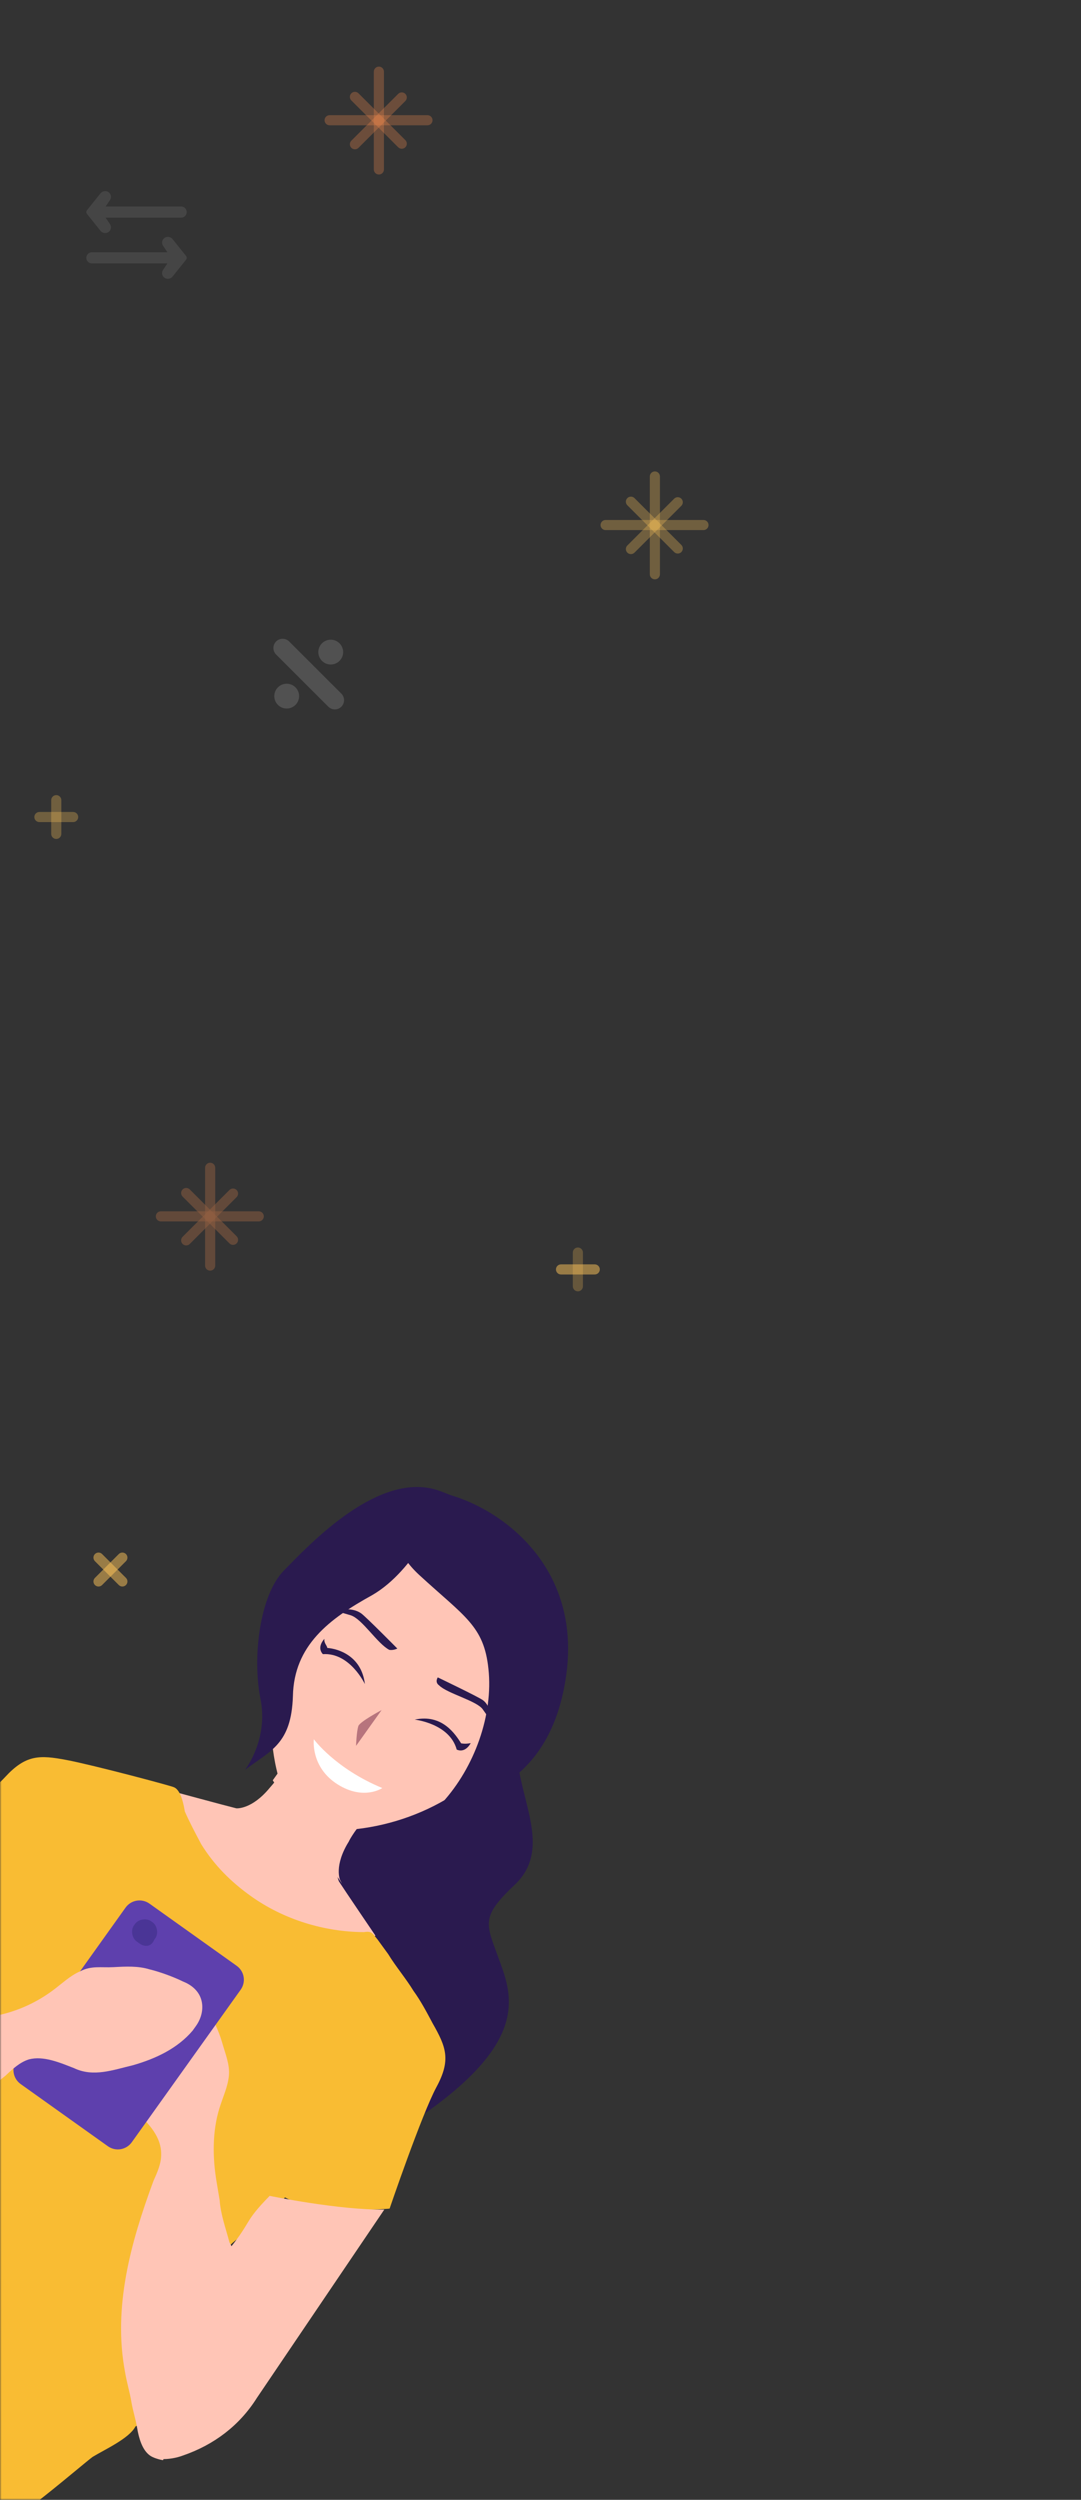 <svg width="344" height="795" viewBox="0 0 344 795" fill="none" xmlns="http://www.w3.org/2000/svg">
<rect x="0" y="0" width="344" height="795" fill="#333333" stroke="none"/>
<mask id="mask0" mask-type="alpha" maskUnits="userSpaceOnUse" x="0" y="-160" width="344" height="955">
<path d="M344 -160H0V795H344V-160Z" fill="#C4C4C4"/>
</mask>
<g mask="url(#mask0)">
<path d="M173.06 539.569C173.06 539.569 163.163 548.193 164.936 561.399C166.709 574.605 174.704 588.513 164.242 598.974C152.933 609.576 154.56 611.482 158.594 622.567C162.629 633.653 168.927 647.845 136.621 671.105C104.314 694.366 73.809 613.66 73.809 613.66C73.809 613.66 84.824 570.004 88.641 566.752C92.105 563.995 124.976 538.898 124.976 538.898L173.06 539.569Z" fill="#2A1A4F"/>
<path d="M119.488 615.594C119.488 615.594 109.654 601.122 107.885 598.369C107.885 598.369 105.338 593.568 110.638 586.148C110.638 586.148 113.324 581.343 114.879 580.212L102.501 571.392L90.123 562.573C89.558 564.41 85.883 568.509 85.883 568.509C80.087 575.576 75.208 575.085 75.208 575.085C72.025 574.311 55.123 569.732 55.123 569.732L51.756 643.472L119.488 615.594Z" fill="#FFC5B6"/>
<path d="M86.793 566.184C87.499 565.194 88.56 563.71 89.266 562.721C90.612 568.158 94.008 572.818 98.96 576.346C103.416 579.521 108.438 580.86 113.671 580.856C112.257 582.835 110.985 585.661 110.985 585.661C106.179 593.434 108.232 597.883 108.232 597.883L108.868 599.083L86.793 566.184Z" fill="#FFC5B6"/>
<path d="M100.129 502.545C94.9 513.002 89.53 522.611 87.483 533.842C85.436 545.074 85.865 558.069 89.9 569.155C91.457 573.25 93.014 577.345 96.833 579.32C100.299 581.789 104.683 581.927 109.067 582.065C132.401 580.777 153.893 568.472 165.483 549.111C169.228 542.822 178.276 534.34 177 526.713C175.867 519.934 170.556 501.221 165.464 496.846C157.259 489.507 146.65 483.441 135.548 482.248C124.799 480.561 119.85 482.26 111.367 488.905L100.129 502.545Z" fill="#FFC5B6"/>
<path d="M129.18 475.472C129.18 475.472 119.002 487.628 133.432 500.895C147.862 514.163 154.015 517.054 155.435 530.756C156.996 545.304 151.062 561.977 140.742 573.286C140.742 573.286 174.472 574.179 180.185 532.715C186.744 485.882 137.663 468.826 129.18 475.472Z" fill="#2A1A4F"/>
<path d="M77.946 562.865C77.946 562.865 85.508 553.325 82.888 540.262C80.267 527.199 82.593 507.21 90.438 499.365C98.637 491.026 120.83 467.28 139.852 474.116C159.369 481.305 140.349 479.695 140.349 479.695C140.349 479.695 132.296 499.334 118.37 507.325C104.797 514.821 93.558 523.234 93.21 539.407C92.721 554.733 86.075 556.715 77.946 562.865Z" fill="#2A1A4F"/>
<path d="M99.868 553.112C99.868 553.112 106.66 562.431 121.655 568.636C121.655 568.636 115.787 572.667 107.511 567.517C98.74 562.013 99.868 553.112 99.868 553.112Z" fill="white"/>
<path d="M153.674 543.681C155.938 546.788 156.575 547.988 156.575 547.988C156.575 547.988 156.573 542.761 153.602 540.644C152.117 539.585 139.314 533.449 139.314 533.449C139.314 533.449 138.254 534.933 139.739 535.992C142.357 538.603 151.905 540.927 153.674 543.681Z" fill="#2A1A4F"/>
<path d="M146.749 554.424C144.98 551.67 140.805 544.963 131.965 546.877C131.965 546.877 143.069 548.069 145.335 556.403C148.164 557.672 149.79 554.351 149.79 554.351C148.941 554.493 148.093 554.635 146.749 554.424Z" fill="#2A1A4F"/>
<path d="M104.164 524.078C104.022 523.23 103.032 522.524 103.244 521.182C103.244 521.182 100.628 523.798 102.75 526.057C111.378 525.485 116.12 535.583 116.12 535.583C115.056 526.613 107.7 524.358 104.164 524.078Z" fill="#2A1A4F"/>
<path d="M106.561 512.35C106.561 512.35 107.905 512.561 111.583 513.689C115.261 514.816 120.073 522.724 123.892 524.699C125.236 524.91 126.438 524.274 126.438 524.274C126.438 524.274 116.463 514.179 114.977 513.121C111.511 510.651 106.561 512.35 106.561 512.35Z" fill="#2A1A4F"/>
<path d="M121.432 543.846L113.306 555.222C113.306 555.222 113.445 550.844 114.01 549.007C114.222 547.665 121.432 543.846 121.432 543.846Z" fill="#B7747D"/>
<path d="M43.114 771.659C41.136 775.474 33.429 778.941 29.47 781.345C26.36 783.607 2.105 804.689 -0.724 803.42C-5.038 801.092 -6.234 786.817 -10.548 784.49C-19.177 779.835 -8.791 763.787 -16.713 758.142C-31.071 747.912 -45.641 739.023 -59.292 727.803C-64.88 723.075 -68.913 717.216 -73.299 711.851C-77.048 707.687 -79.595 702.886 -76.768 698.929C-71.468 691.509 -60.509 686.627 -53.581 681.113C-48.562 677.225 -24.319 647.472 -23.756 640.409C-23.758 635.182 -19.659 628.399 -17.68 624.584C-16.974 623.594 -16.62 623.1 -16.267 622.605L-15.913 622.11C-20.016 618.441 -23.342 611.592 -25.678 605.449C-28.65 598.106 -30.137 591.821 -30.137 591.821C-30.137 591.821 -5.042 572.379 1.603 565.17C8.247 557.961 12.631 558.099 21.188 559.717C29.744 561.336 54.849 568.027 55.345 568.38C57.678 569.296 58.529 574.381 58.812 576.076C60.228 579.323 62.138 582.924 64.049 586.525C68.223 593.231 73.458 598.454 79.894 603.04C90.291 610.449 103.162 614.394 115.82 614.456C118.365 614.03 118.507 614.877 120.134 616.783C121.266 618.336 122.398 619.889 123.53 621.442C125.935 625.396 129.189 629.207 131.595 633.161C133.859 636.267 135.769 639.867 137.68 643.468C141.996 651.022 143.553 655.117 138.889 663.738C134.226 672.358 123.983 702.383 123.983 702.383C123.983 702.383 100.791 704.519 90.677 698.805C90.677 698.805 82.761 708.84 76.256 711.67C69.752 714.5 49.469 747.075 47.421 753.08C45.231 758.238 48.203 765.581 45.518 770.386" fill="#F9BC33"/>
<path d="M62.016 644.801C61.663 645.295 61.309 645.79 60.956 646.284C56.22 651.867 48.514 655.334 41.869 657.316C36.071 659.157 30.274 660.997 24.263 658.954C27.657 658.386 30.555 657.466 33.454 656.546C41.302 653.927 49.008 650.46 54.096 644.383C54.45 643.888 54.803 643.393 55.157 642.899C57.277 639.931 58.902 636.61 57.486 633.363C56.566 630.468 54.091 628.704 51.262 627.435C53.596 628.351 55.929 629.267 58.263 630.184C60.597 631.1 63.072 632.864 63.992 635.759C64.913 638.654 64.136 641.833 62.016 644.801Z" fill="#E5B177"/>
<path d="M122.3 702.683C107.947 702.906 85.815 698.332 85.815 698.332C77.616 706.671 80.161 706.246 73.306 714.796C72.669 713.596 75.075 717.549 74.438 716.349L51.412 782.046C53.603 782.115 56.149 781.689 58.199 780.911C68.096 777.514 76.225 771.364 81.737 762.602C95.729 741.97 108.308 723.316 122.3 702.683Z" fill="#FFC5B6"/>
<path d="M73.01 713.092C71.807 708.502 70.25 704.407 69.894 699.675C69.611 697.98 69.186 695.438 68.902 693.743C67.627 686.116 67.553 677.853 69.813 670.506C70.943 666.832 72.568 663.511 72.85 659.98C73.131 656.448 71.716 653.2 70.654 649.458C69.592 645.715 67.681 642.115 66.266 638.867C64.002 635.761 61.032 633.644 58.414 631.033C56.787 629.127 53.394 629.695 50.353 629.768C47.312 629.84 45.827 628.782 44.06 631.255C43.707 631.75 43.354 632.245 43 632.739C39.255 639.028 38.48 647.433 38.765 654.355C39.051 661.276 38.841 667.845 43.934 672.22C47.541 675.537 51.29 679.701 51.292 684.927C51.364 687.964 50.092 690.79 48.82 693.616C41.615 713.115 35.895 733.672 39.791 754.363C40.358 757.753 41.279 760.648 41.845 764.038C42.271 766.58 43.191 769.475 43.616 772.017C44.183 775.407 45.245 779.15 47.721 780.913C48.711 781.619 50.549 782.183 51.893 782.394L74.921 716.692C74.284 715.492 73.647 714.292 73.01 713.092Z" fill="#FFC5B6"/>
<path d="M34.313 682.538L6.588 662.783C4.112 661.019 3.545 657.63 5.312 655.156L39.942 606.68C41.709 604.207 45.103 603.64 47.578 605.404L75.304 625.159C77.779 626.922 78.346 630.312 76.579 632.785L41.949 681.261C40.182 683.734 36.788 684.302 34.313 682.538Z" fill="#5E40AD"/>
<path d="M63.988 635.747C63.068 632.852 60.593 631.088 58.259 630.172C54.935 628.55 50.763 627.07 47.58 626.295C43.903 625.168 40.014 625.383 36.125 625.598C32.236 625.812 29.054 625.038 25.448 626.947C22.196 628.362 19.581 630.977 16.471 633.24C10.25 637.765 2.897 640.736 -5.234 641.66C-6.931 641.944 -9.477 642.37 -11.174 642.654C-15.416 643.363 -20.153 643.72 -24.891 644.076C-26.588 644.36 -28.78 644.291 -30.123 644.08L-68.219 690.087C-66.522 689.803 -64.825 689.519 -62.633 689.588C-59.239 689.021 -56.199 688.948 -52.805 688.38C-31.947 685.328 -14.345 673.238 1.773 660.089C4.034 657.968 6.296 655.848 9.195 654.928C13.791 653.724 18.953 655.909 23.621 657.742C29.774 660.633 35.925 658.298 42.217 656.81C49.712 654.686 56.569 651.361 61.305 645.778C61.658 645.284 62.012 644.789 62.365 644.294C64.132 641.821 64.909 638.642 63.988 635.747Z" fill="#FFC5B6"/>
<path d="M44.465 618.12L43.475 617.414C41.989 616.356 41.564 613.813 42.624 612.329L42.978 611.835C44.038 610.351 46.583 609.925 48.069 610.983L48.564 611.336C50.049 612.394 50.474 614.937 49.414 616.421L49.061 616.915C48.142 619.247 45.95 619.178 44.465 618.12Z" fill="#4A3596"/>
<path opacity="0.3" fill-rule="evenodd" clip-rule="evenodd" d="M225.473 166.973C225.473 167.861 224.752 168.582 223.862 168.582H192.719C191.829 168.582 191.108 167.861 191.108 166.973C191.108 166.084 191.829 165.364 192.719 165.364H223.862C224.752 165.364 225.473 166.084 225.473 166.973Z" fill="#FFC75A"/>
<path opacity="0.3" fill-rule="evenodd" clip-rule="evenodd" d="M208.398 184.242C207.508 184.242 206.787 183.521 206.787 182.633V151.528C206.787 150.639 207.508 149.919 208.398 149.919C209.288 149.919 210.009 150.639 210.009 151.528V182.633C210.009 183.521 209.288 184.242 208.398 184.242Z" fill="#FFC75A"/>
<path opacity="0.3" fill-rule="evenodd" clip-rule="evenodd" d="M216.817 175.574C216.188 176.202 215.168 176.202 214.539 175.574L199.634 160.688C199.005 160.059 199.005 159.041 199.634 158.412C200.263 157.784 201.283 157.784 201.912 158.412L216.817 173.298C217.446 173.927 217.446 174.945 216.817 175.574Z" fill="#FFC75A"/>
<path opacity="0.3" fill-rule="evenodd" clip-rule="evenodd" d="M199.634 175.75C199.005 175.122 199.005 174.103 199.634 173.475L214.538 158.588C215.167 157.96 216.187 157.96 216.816 158.588C217.445 159.217 217.445 160.235 216.816 160.864L201.912 175.75C201.283 176.378 200.263 176.378 199.634 175.75Z" fill="#FFC75A"/>
<path opacity="0.3" fill-rule="evenodd" clip-rule="evenodd" d="M137.646 38.236C137.646 39.125 136.925 39.845 136.036 39.845H104.892C104.002 39.845 103.281 39.125 103.281 38.236C103.281 37.348 104.002 36.628 104.892 36.628H136.036C136.925 36.628 137.646 37.348 137.646 38.236Z" fill="#F08A4F"/>
<path opacity="0.3" fill-rule="evenodd" clip-rule="evenodd" d="M120.571 55.505C119.682 55.505 118.96 54.785 118.96 53.896V22.791C118.96 21.903 119.682 21.182 120.571 21.182C121.461 21.182 122.182 21.903 122.182 22.791V53.896C122.182 54.785 121.461 55.505 120.571 55.505Z" fill="#F08A4F"/>
<path opacity="0.3" fill-rule="evenodd" clip-rule="evenodd" d="M128.99 46.837C128.361 47.465 127.341 47.465 126.712 46.837L111.807 31.951C111.178 31.322 111.178 30.304 111.807 29.675C112.437 29.047 113.457 29.047 114.086 29.675L128.99 44.562C129.619 45.19 129.619 46.209 128.99 46.837Z" fill="#F08A4F"/>
<path opacity="0.3" fill-rule="evenodd" clip-rule="evenodd" d="M111.807 47.013C111.178 46.385 111.178 45.366 111.807 44.738L126.712 29.852C127.341 29.223 128.361 29.223 128.99 29.852C129.619 30.48 129.619 31.499 128.99 32.127L114.085 47.013C113.456 47.641 112.436 47.641 111.807 47.013Z" fill="#F08A4F"/>
<g opacity="0.5">
<path opacity="0.5" fill-rule="evenodd" clip-rule="evenodd" d="M83.952 386.827C83.952 387.716 83.23 388.436 82.341 388.436H51.197C50.308 388.436 49.586 387.716 49.586 386.827C49.586 385.938 50.308 385.218 51.197 385.218H82.341C83.23 385.218 83.952 385.938 83.952 386.827Z" fill="#F08A4F"/>
<path opacity="0.5" fill-rule="evenodd" clip-rule="evenodd" d="M66.876 404.096C65.987 404.096 65.266 403.376 65.266 402.487V371.382C65.266 370.493 65.987 369.773 66.876 369.773C67.766 369.773 68.487 370.493 68.487 371.382V402.487C68.487 403.376 67.766 404.096 66.876 404.096Z" fill="#F08A4F"/>
<path opacity="0.5" fill-rule="evenodd" clip-rule="evenodd" d="M75.295 395.427C74.666 396.055 73.646 396.055 73.017 395.427L58.113 380.541C57.484 379.913 57.484 378.894 58.113 378.266C58.742 377.637 59.762 377.637 60.391 378.266L75.295 393.152C75.924 393.78 75.924 394.799 75.295 395.427Z" fill="#F08A4F"/>
<path opacity="0.5" fill-rule="evenodd" clip-rule="evenodd" d="M58.112 395.603C57.483 394.975 57.483 393.956 58.112 393.328L73.017 378.442C73.646 377.814 74.666 377.814 75.295 378.442C75.924 379.07 75.924 380.089 75.295 380.717L60.39 395.603C59.761 396.232 58.741 396.232 58.112 395.603Z" fill="#F08A4F"/>
</g>
<path opacity="0.3" fill-rule="evenodd" clip-rule="evenodd" d="M24.887 259.833C24.887 260.722 24.166 261.442 23.276 261.442H12.537C11.647 261.442 10.926 260.722 10.926 259.833C10.926 258.945 11.647 258.224 12.537 258.224H23.276C24.166 258.224 24.887 258.945 24.887 259.833Z" fill="#FFC75A"/>
<path opacity="0.3" fill-rule="evenodd" clip-rule="evenodd" d="M17.906 266.805C17.016 266.805 16.295 266.084 16.295 265.196V254.47C16.295 253.581 17.016 252.861 17.906 252.861C18.795 252.861 19.517 253.581 19.517 254.47V265.196C19.517 266.084 18.795 266.805 17.906 266.805Z" fill="#FFC75A"/>
<path opacity="0.5" fill-rule="evenodd" clip-rule="evenodd" d="M40.081 504.077C39.452 504.705 38.432 504.705 37.803 504.077L30.21 496.493C29.581 495.864 29.581 494.846 30.21 494.217C30.839 493.589 31.859 493.589 32.488 494.217L40.081 501.802C40.711 502.43 40.711 503.449 40.081 504.077Z" fill="#FFC75A"/>
<path opacity="0.5" fill-rule="evenodd" clip-rule="evenodd" d="M30.209 504.077C29.58 503.448 29.58 502.43 30.209 501.801L37.803 494.217C38.432 493.589 39.452 493.589 40.081 494.217C40.71 494.845 40.71 495.864 40.081 496.492L32.487 504.077C31.858 504.705 30.838 504.705 30.209 504.077Z" fill="#FFC75A"/>
<path fill-rule="evenodd" clip-rule="evenodd" d="M190.875 403.704C190.875 404.593 190.154 405.313 189.265 405.313H178.525C177.636 405.313 176.915 404.593 176.915 403.704C176.915 402.816 177.636 402.095 178.525 402.095H189.265C190.154 402.095 190.875 402.816 190.875 403.704Z" fill="#FFC75A" fill-opacity="0.5"/>
<path opacity="0.5" fill-rule="evenodd" clip-rule="evenodd" d="M183.895 410.676C183.005 410.676 182.284 409.956 182.284 409.067V398.341C182.284 397.453 183.005 396.732 183.895 396.732C184.785 396.732 185.506 397.453 185.506 398.341V409.067C185.506 409.956 184.785 410.676 183.895 410.676Z" fill="#FFC75A" fill-opacity="0.5"/>
<path opacity="0.5" d="M108.63 220.596L98.248 210.227L96.172 208.153L92.019 204.005C90.872 202.86 89.013 202.86 87.866 204.005C86.719 205.151 86.719 207.007 87.866 208.153L92.019 212.301L94.095 214.375L104.477 224.744C105.624 225.89 107.483 225.89 108.63 224.744C109.777 223.598 109.777 221.742 108.63 220.596Z" fill="white" fill-opacity="0.3"/>
<path opacity="0.5" d="M102.457 210.171C103.999 211.711 106.498 211.711 108.04 210.171C109.582 208.631 109.582 206.134 108.04 204.594C106.498 203.054 103.999 203.054 102.457 204.594C100.915 206.134 100.915 208.631 102.457 210.171Z" fill="white" fill-opacity="0.3"/>
<path opacity="0.5" d="M88.442 224.169C89.984 225.709 92.483 225.709 94.025 224.169C95.567 222.629 95.567 220.133 94.025 218.593C92.483 217.053 89.984 217.053 88.442 218.593C86.9 220.133 86.9 222.629 88.442 224.169Z" fill="white" fill-opacity="0.3"/>
<g opacity="0.3">
<path opacity="0.3" d="M59.212 81.406L54.939 76.072C54.565 75.603 53.996 75.33 53.395 75.33H53.392C52.389 75.33 51.577 76.143 51.577 77.143C51.577 77.506 51.686 77.86 51.89 78.16L53.278 80.222H29.247C28.266 80.222 27.47 81.017 27.47 81.997C27.47 82.977 28.266 83.772 29.247 83.772H53.276L51.889 85.833C51.325 86.661 51.541 87.789 52.372 88.351C52.673 88.555 53.028 88.663 53.391 88.663H53.395C53.996 88.663 54.565 88.39 54.939 87.922L59.212 82.588C59.489 82.242 59.488 81.751 59.212 81.406Z" fill="white"/>
<path opacity="0.3" d="M57.643 65.671H33.613L35.002 63.61C35.565 62.782 35.348 61.654 34.519 61.092C34.218 60.888 33.863 60.78 33.5 60.78H33.496C32.895 60.78 32.326 61.053 31.951 61.521L27.679 66.855C27.403 67.201 27.403 67.692 27.679 68.038L31.951 73.371C32.326 73.84 32.895 74.113 33.496 74.113H33.498C34.501 74.113 35.313 73.301 35.313 72.3C35.313 71.938 35.205 71.582 35.001 71.283L33.613 69.222H57.643C58.624 69.222 59.42 68.426 59.42 67.446C59.42 66.466 58.624 65.671 57.643 65.671Z" fill="white"/>
</g>
</g>
</svg>
